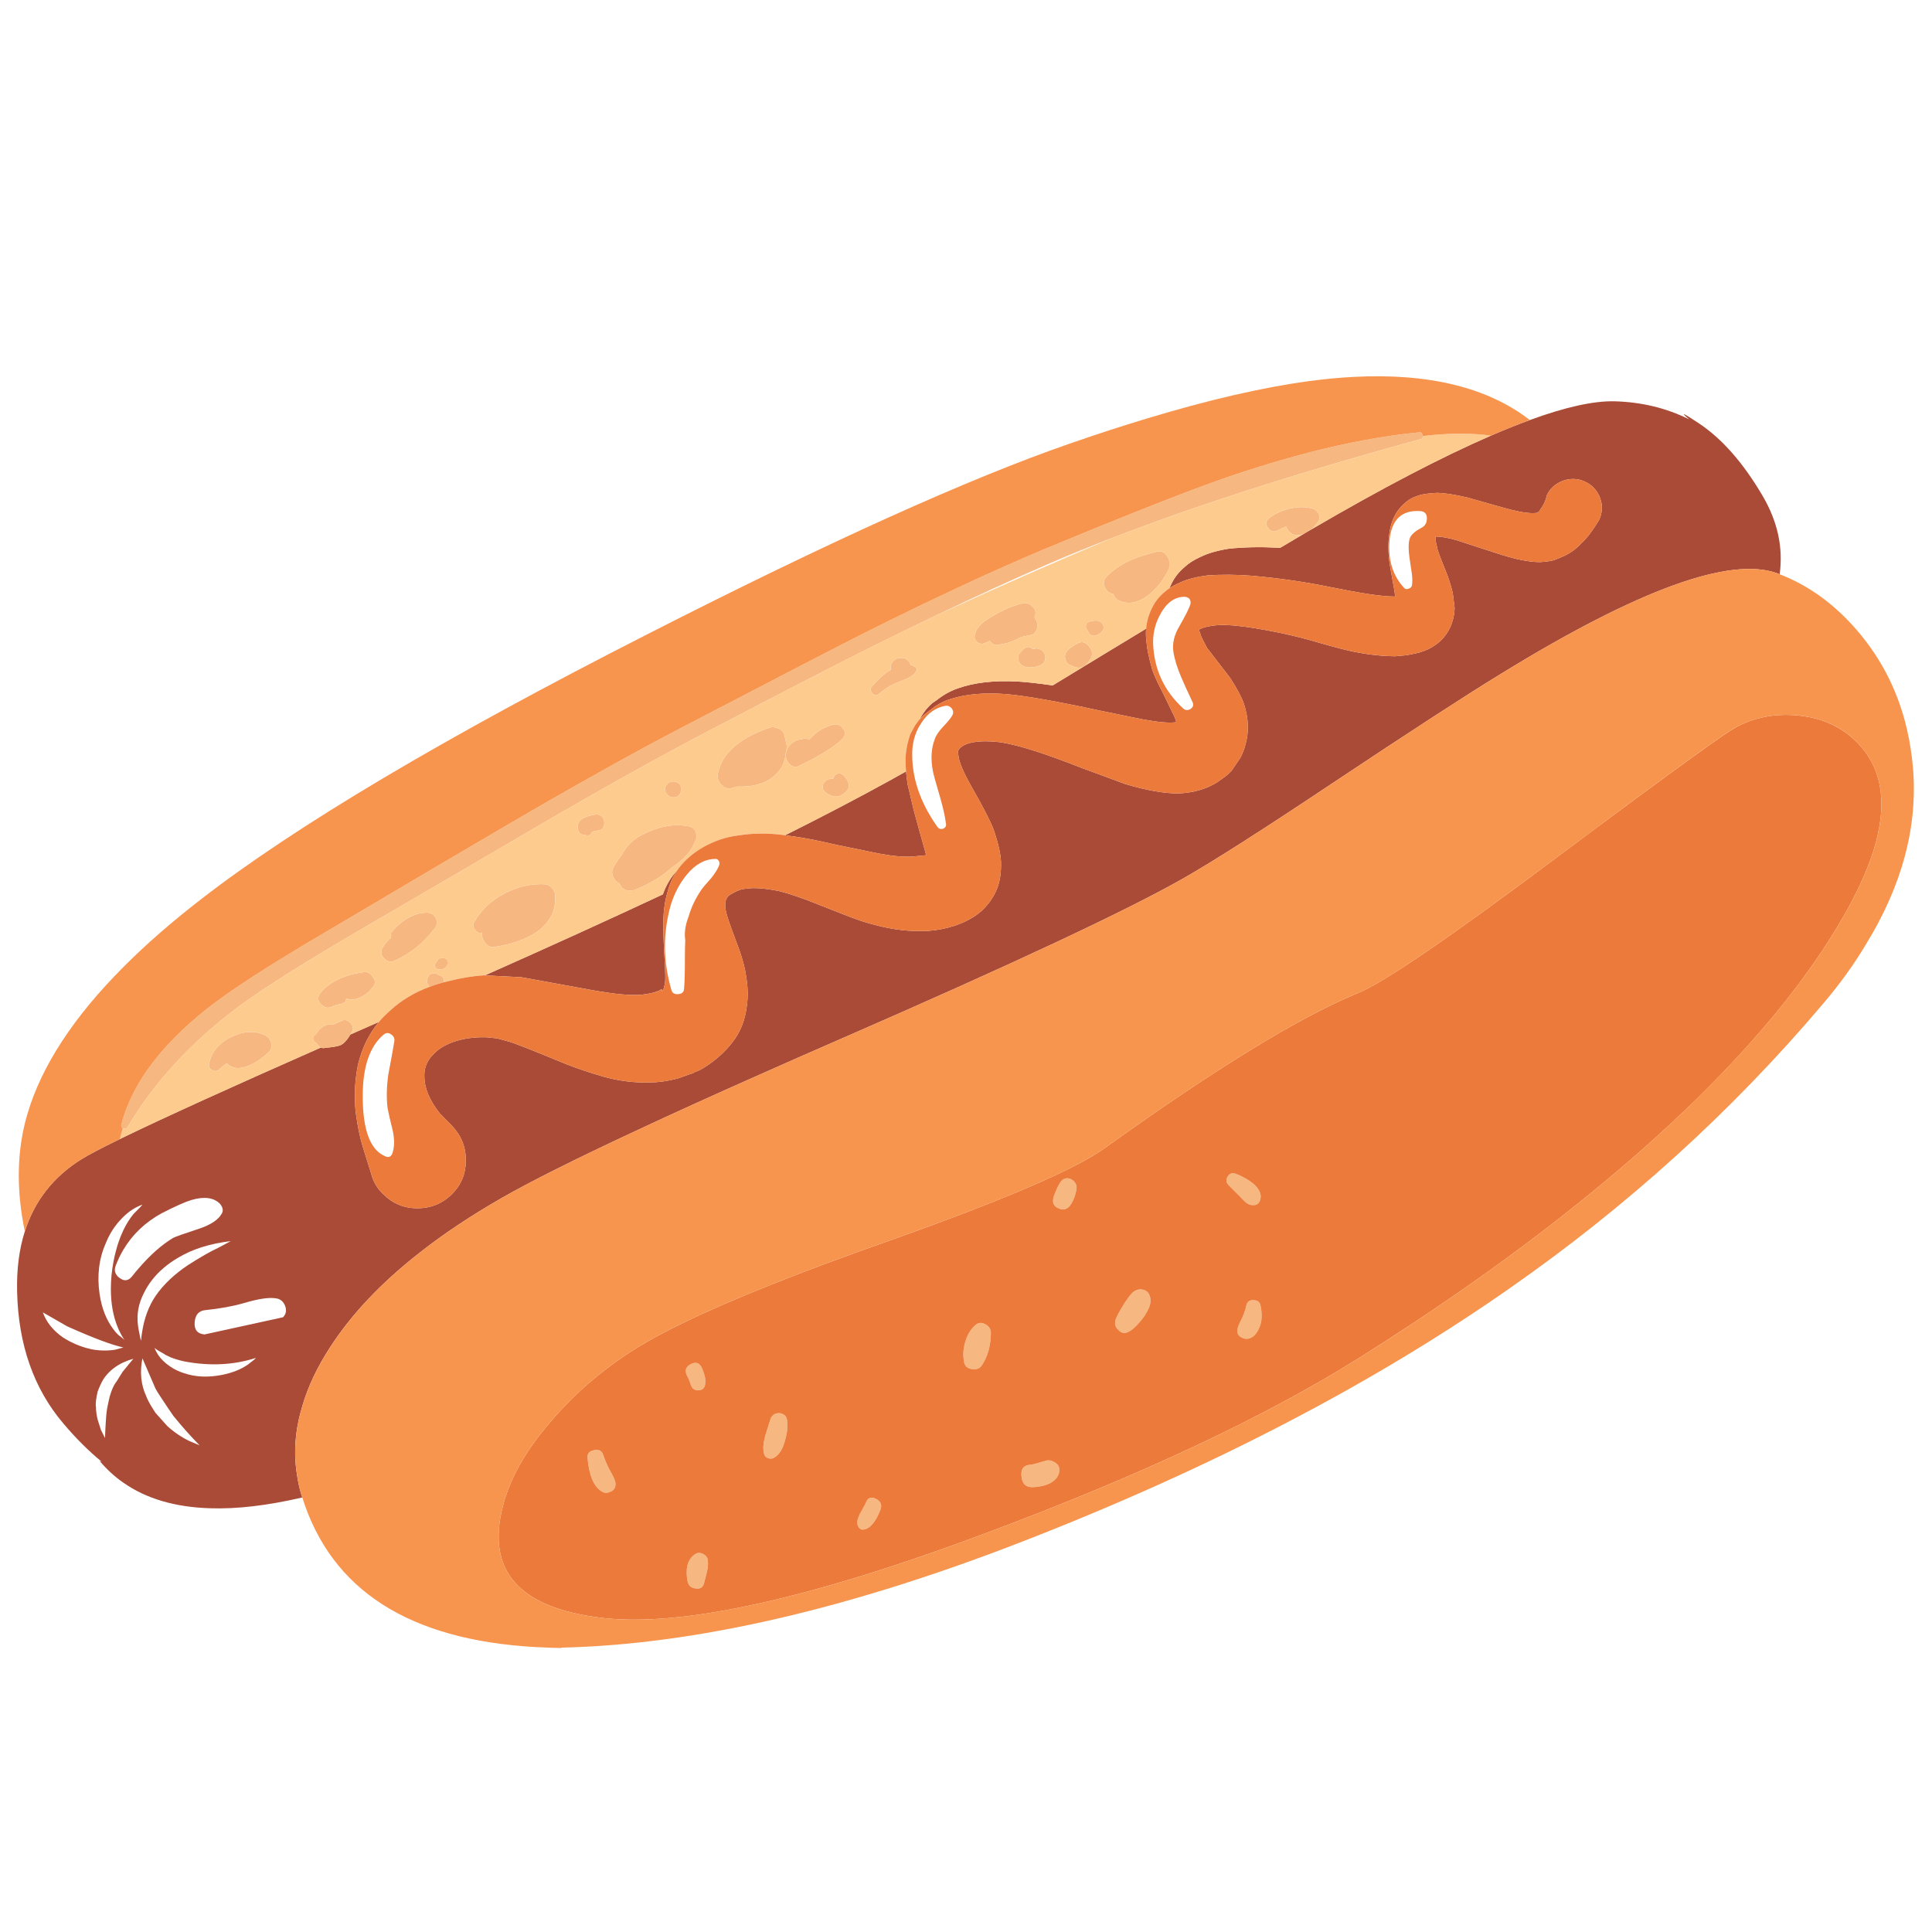 <?xml version="1.0" encoding="utf-8"?>
<!-- Generator: Adobe Illustrator 16.0.0, SVG Export Plug-In . SVG Version: 6.00 Build 0)  -->
<!DOCTYPE svg PUBLIC "-//W3C//DTD SVG 1.1//EN" "http://www.w3.org/Graphics/SVG/1.1/DTD/svg11.dtd">
<svg version="1.1" id="Layer_1" xmlns="http://www.w3.org/2000/svg" xmlns:xlink="http://www.w3.org/1999/xlink" x="0px" y="0px"
	 width="300px" height="300px" viewBox="0 0 300 300" enable-background="new 0 0 300 300" xml:space="preserve">
<g>
	<path fill-rule="evenodd" clip-rule="evenodd" fill="#AA4B37" d="M12.664,179.992c1.056-0.66,3.034-1.697,5.934-3.112
		c0.18-0.091,0.363-0.18,0.55-0.271c6.255-3.035,16.478-7.683,30.667-13.945c0.217,0.098,0.453,0.112,0.708,0.045
		c0.974-0.09,1.696-0.206,2.168-0.349c0.366-0.098,0.738-0.378,1.112-0.843c0.082-0.075,0.289-0.37,0.618-0.888
		c1.438-0.637,2.91-1.284,4.416-1.945c-1.558,1.866-2.648,4.11-3.27,6.732c-0.307,1.603-0.453,2.997-0.438,4.18
		c-0.038,1.394,0.015,2.547,0.157,3.463c0.255,1.925,0.622,3.654,1.102,5.191l1.258,4.022c0.322,1.229,0.929,2.266,1.82,3.112
		c1.483,1.483,3.248,2.229,5.293,2.236c2.09,0.008,3.877-0.703,5.36-2.136c1.469-1.445,2.207-3.191,2.214-5.235
		c0.023-2.091-0.689-3.896-2.135-5.417l-1.899-1.943c-1.603-2.009-2.405-3.927-2.405-5.755c-0.044-1.259,0.379-2.356,1.271-3.293
		c1.041-1.191,2.629-2.019,4.764-2.483c1.139-0.232,2.341-0.329,3.607-0.291l1.629,0.168l1.877,0.506
		c0.997,0.292,3.971,1.464,8.922,3.517c1.813,0.704,3.712,1.341,5.697,1.911c2.42,0.682,4.848,0.985,7.282,0.91
		c1.311-0.008,2.734-0.21,4.27-0.607l2.18-0.774h0.125l0.404-0.248l0.528-0.19l0.786-0.428c1.821-1.131,3.319-2.464,4.496-4
		c1.213-1.528,1.956-3.383,2.225-5.563c0.225-1.468,0.183-3.078-0.124-4.832c-0.143-1.003-0.458-2.233-0.944-3.686
		c-1.102-2.944-1.749-4.745-1.944-5.405c-0.24-0.794-0.352-1.409-0.337-1.842c0.015-0.436,0.086-0.757,0.213-0.967
		c0.098-0.307,0.479-0.622,1.146-0.944c0.659-0.375,1.315-0.577,1.966-0.607c1.184-0.188,2.903-0.052,5.158,0.405
		c1.678,0.434,3.66,1.116,5.944,2.044c3.147,1.259,5.346,2.106,6.597,2.539c3.063,0.989,5.835,1.517,8.315,1.585h2.09
		c0.832-0.068,1.619-0.176,2.36-0.326c2.45-0.509,4.459-1.439,6.023-2.786c1.199-1.139,2.038-2.398,2.518-3.777
		c0.375-1.078,0.539-2.363,0.494-3.854c-0.053-1.259-0.441-2.944-1.169-5.057c-0.487-1.281-1.625-3.488-3.416-6.619
		c-1.244-2.21-1.918-3.794-2.023-4.754l-0.056-0.606l0.012-0.191l0.134-0.247c0.27-0.345,0.667-0.619,1.192-0.82
		c1.236-0.45,3.003-0.536,5.303-0.259c2.735,0.427,6.945,1.764,12.632,4.012c1.895,0.704,3.037,1.124,3.427,1.259l3.236,1.203
		c3.371,1.004,6.167,1.491,8.384,1.461c2.27-0.113,4.244-0.689,5.923-1.731l1.472-1.067l0.741-0.708l1.428-2.102
		c0.366-0.779,0.598-1.386,0.697-1.821c0.621-2.03,0.55-4.21-0.214-6.54c-0.405-1.094-1.113-2.416-2.125-3.967l-3.596-4.674
		c-0.622-1.146-0.951-1.832-0.988-2.056l-0.236-0.652c-0.09-0.052-0.004-0.138,0.259-0.258c0.441-0.203,1.082-0.36,1.921-0.473
		c1.177-0.187,2.934-0.116,5.271,0.213c3.956,0.584,7.615,1.378,10.979,2.383c2.684,0.771,4.563,1.258,5.643,1.461
		c2.21,0.449,4.337,0.681,6.382,0.696l1.709-0.157c0.307-0.038,0.965-0.173,1.977-0.405c1.049-0.315,1.885-0.704,2.507-1.168
		c1.019-0.674,1.809-1.615,2.37-2.821c0.413-0.937,0.634-1.929,0.663-2.978l-0.27-2.158c-0.149-0.749-0.427-1.693-0.831-2.832
		c-0.824-2.03-1.338-3.372-1.54-4.023l-0.337-1.517c0.007-0.218,0.011-0.394,0.011-0.529c0.038,0,0.103,0,0.191,0
		c0.787,0.023,1.783,0.202,2.989,0.54l6.405,2.079c2.719,0.899,4.935,1.349,6.642,1.349c0.914-0.06,1.588-0.15,2.023-0.27
		l0.123-0.067h0.067l0.213-0.056l1.438-0.618c0.93-0.45,1.755-1.057,2.474-1.821c0.81-0.764,1.551-1.682,2.226-2.753l0.617-0.967
		c0.51-1.116,0.562-2.243,0.157-3.383c-0.449-1.191-1.232-2.041-2.349-2.551c-1.071-0.509-2.202-0.562-3.394-0.157
		c-1.191,0.442-2.042,1.206-2.551,2.292l-0.135,0.574c-0.188,0.524-0.416,0.978-0.686,1.36l-0.349,0.506h0.057l-0.191,0.135
		l-0.135,0.056l0.202-0.056l-0.259,0.123c-0.839,0.15-2.228-0.018-4.168-0.505c-1.26-0.338-3.484-0.963-6.676-1.876
		c-1.955-0.45-3.498-0.689-4.63-0.719c-1.476,0.052-2.588,0.239-3.337,0.562c-0.659,0.21-1.301,0.61-1.923,1.202
		c-0.628,0.584-1.104,1.221-1.427,1.91c-0.464,0.862-0.76,2.053-0.888,3.574c-0.066,0.869-0.052,1.851,0.045,2.944
		c0.075,0.697,0.359,2.378,0.854,5.045l0.103,0.854h-0.327c-1.737-0.008-4.966-0.491-9.687-1.45
		c-3.896-0.802-7.947-1.39-12.157-1.765c-2.399-0.195-4.731-0.213-7.003-0.056c-1.662,0.218-3.044,0.574-4.146,1.068
		c-0.659,0.285-1.229,0.588-1.708,0.91c0.09-0.232,0.19-0.461,0.304-0.686c0.465-0.981,1.164-1.865,2.101-2.652
		c0.606-0.562,1.425-1.075,2.45-1.54c1.168-0.562,2.637-0.981,4.404-1.258c2.428-0.24,4.923-0.289,7.485-0.147
		c0.135,0.008,0.272,0.02,0.415,0.034c1.469-0.883,2.694-1.611,3.675-2.18c0.263-0.157,0.509-0.304,0.742-0.438
		c0.143-0.082,0.284-0.165,0.426-0.247c10.969-6.406,20.273-11.264,27.914-14.575c2.144-0.93,4.155-1.735,6.035-2.417
		c5.499-2.015,9.878-2.985,13.136-2.91c4.211,0.112,8.08,1.048,11.609,2.81c-1.498-1.252-1.001-1.05,1.495,0.606
		c3.617,2.405,6.932,6.184,9.944,11.339c2.3,3.955,3.169,7.989,2.606,12.103c-0.112-0.045-0.225-0.09-0.336-0.135
		c-7.32-2.705-21.637,2.495-42.95,15.598c-5.416,3.311-14.186,9.005-26.308,17.08c-10.683,7.133-18.356,12.029-23.025,14.688
		c-8.765,4.99-26.535,13.316-53.31,24.981c-4.195,1.828-8.162,3.573-11.9,5.236c-7.492,3.319-14.081,6.309-19.766,8.968
		c-9.515,4.435-16.497,7.934-20.947,10.496c-2.353,1.348-4.578,2.723-6.675,4.124c-1.147,0.756-2.251,1.524-3.316,2.302
		c-0.981,0.713-1.929,1.433-2.843,2.159c-5.836,4.585-10.398,9.417-13.688,14.497c-2.03,3.115-3.479,6.183-4.348,9.202
		c-0.892,2.923-1.244,5.791-1.057,8.608c0.052,0.794,0.15,1.585,0.292,2.371c0.135,0.876,0.33,1.748,0.585,2.618
		c0.052,0.187,0.112,0.374,0.18,0.562c-5.41,1.259-10.182,1.817-14.317,1.674c-5.432-0.163-9.923-1.489-13.474-3.978
		c-1.364-0.951-2.588-2.074-3.674-3.371l0.314,0.113c-2.015-1.648-3.99-3.615-5.922-5.9c-4.615-5.416-7.016-12.253-7.204-20.508
		c-0.082-3.454,0.315-6.563,1.191-9.327C5.359,186.457,8.297,182.712,12.664,179.992z M22.115,187.06
		c-1.064,0.367-2.053,1.001-2.967,1.9c-0.135,0.126-0.266,0.263-0.393,0.403c-0.644,0.675-1.198,1.432-1.663,2.271
		c-0.24,0.435-0.458,0.891-0.653,1.371c-1.071,2.427-1.396,5.064-0.978,7.911c0.33,2.232,1.053,4.071,2.169,5.518
		c0.188,0.27,0.397,0.517,0.629,0.741c0.172,0.165,0.359,0.314,0.562,0.45l0.494,0.426c-0.06-0.09-0.116-0.176-0.168-0.257
		c-0.344-0.548-0.64-1.128-0.888-1.743c-0.697-1.707-1.045-3.678-1.045-5.91c0-1.438,0.14-2.869,0.416-4.292
		c0.18-0.93,0.416-1.854,0.708-2.776c0.24-0.728,0.509-1.405,0.809-2.034c0.449-0.943,0.97-1.779,1.562-2.506
		C21.646,187.596,22.115,187.105,22.115,187.06z M25.115,188.386c-2.577,1.417-4.567,3.313-5.967,5.687
		c-0.45,0.758-0.839,1.565-1.168,2.427c-0.06,0.15-0.101,0.297-0.124,0.439c-0.067,0.396,0.023,0.752,0.27,1.066
		c0.038,0.061,0.083,0.117,0.135,0.169c0.097,0.105,0.214,0.203,0.348,0.292c0.188,0.135,0.368,0.229,0.54,0.281
		c0.495,0.142,0.947-0.045,1.36-0.562c0.344-0.443,0.693-0.861,1.045-1.259c1.783-2.068,3.555-3.633,5.315-4.697
		c0.33-0.18,1.704-0.667,4.124-1.461c1.775-0.606,2.922-1.378,3.439-2.315c0.277-0.464,0.184-0.978-0.281-1.538
		c-0.982-0.975-2.476-1.163-4.484-0.563C28.737,186.637,27.22,187.314,25.115,188.386z M33.869,193.77l1.955-1.045
		c-3.221,0.373-5.948,1.235-8.18,2.584c-0.847,0.495-1.608,1.033-2.282,1.618c-1.318,1.13-2.334,2.435-3.045,3.911
		c-0.809,1.58-1.108,3.217-0.899,4.909c0.016,0.158,0.038,0.319,0.067,0.484c0,0.045,0.094,0.532,0.282,1.46l0.135,0.495
		c0.038-0.472,0.093-0.929,0.168-1.371c0.337-2.156,1.027-4.007,2.068-5.551c0.614-0.907,1.364-1.775,2.248-2.607
		c0.794-0.749,1.7-1.468,2.719-2.158C31.067,195.241,32.656,194.33,33.869,193.77z M42.893,201.612
		c-1.072-0.187-2.705,0.045-4.9,0.697c-1.776,0.517-3.806,0.891-6.091,1.124c-1.026,0.09-1.585,0.719-1.674,1.888
		c-0.09,1.161,0.423,1.79,1.54,1.888l12.17-2.663c0.472-0.465,0.588-1.045,0.349-1.741C44.009,202.1,43.544,201.702,42.893,201.612z
		 M22.676,216.727c0.075,0.218,0.18,0.457,0.315,0.721c0.269,0.538,0.652,1.183,1.146,1.932c0.419,0.465,1.026,1.143,1.82,2.033
		c1.071,0.981,2.236,1.771,3.495,2.371l1.54,0.642c-1.304-1.311-2.655-2.828-4.057-4.551c-0.307-0.442-0.588-0.851-0.843-1.226
		c-1.117-1.656-1.768-2.671-1.955-3.046l-2.023-4.685C21.695,213.06,21.882,214.996,22.676,216.727z M16.721,218.267
		c0.292-1.573,0.693-2.742,1.202-3.507c0.067-0.104,0.135-0.198,0.202-0.279c0.419-0.653,0.723-1.14,0.911-1.461l1.674-2.035
		c-0.554,0.157-1.075,0.348-1.562,0.573c-1.124,0.524-2.045,1.241-2.764,2.146l-0.012,0.011c-0.375,0.465-0.771,1.232-1.19,2.304
		c-0.277,1.169-0.371,1.985-0.281,2.45c0,0.606,0.093,1.284,0.281,2.034l0.495,1.54l0.628,1.258c0.045-1.213,0.09-2.103,0.135-2.663
		C16.493,219.664,16.586,218.873,16.721,218.267z M19.17,209.231c-0.007,0-0.015,0-0.022,0c-0.839-0.18-1.937-0.521-3.292-1.022
		c-1.498-0.555-3.307-1.308-5.428-2.259l-3.776-2.168c0.554,1.535,1.604,2.839,3.147,3.909c0.344,0.218,0.692,0.421,1.044,0.607
		c1.08,0.563,2.2,0.966,3.36,1.214c1.213,0.232,2.428,0.258,3.641,0.079L19.17,209.231z M39.465,211.131l0.281-0.28
		c-3.454,1.116-7.162,1.299-11.125,0.55c-0.854-0.187-1.6-0.416-2.236-0.685c-0.45-0.195-0.847-0.409-1.191-0.642
		c-0.518-0.277-0.914-0.532-1.191-0.764c0.067,0.187,0.15,0.37,0.247,0.551c0.337,0.666,0.835,1.273,1.495,1.819
		c0.083,0.068,0.168,0.135,0.258,0.203c0.121,0.097,0.248,0.19,0.383,0.281c0.673,0.465,1.397,0.816,2.168,1.055
		c1.768,0.607,3.727,0.701,5.877,0.282c1.625-0.322,2.978-0.858,4.056-1.606L39.465,211.131z M157.986,105.825
		c1.416,0.083,3.24,0.285,5.473,0.607c2.524-1.528,5.155-3.128,7.889-4.798c2.33-1.416,4.536-2.754,6.619-4.011
		c-0.06,0.711-0.034,1.442,0.078,2.191c0.053,0.876,0.34,2.259,0.865,4.147c0.314,0.914,0.892,2.168,1.73,3.764l1.349,2.788
		c0.337,0.614,0.562,1.161,0.675,1.641h-0.124c-1.004,0.142-2.719-0.012-5.146-0.461l-6.63-1.359
		c-6.714-1.446-11.545-2.296-14.496-2.551c-3.387-0.263-6.268-0.011-8.643,0.753c-0.786,0.232-1.58,0.603-2.382,1.112l-1.798,1.383
		l-0.651,0.696c0.554-1.079,1.258-1.962,2.112-2.652c-0.03,0.038,0.046-0.007,0.226-0.134c0.112-0.083,0.28-0.203,0.506-0.36h-0.023
		l0.617-0.438c0.839-0.562,1.678-0.98,2.518-1.259C151.266,105.99,154.346,105.637,157.986,105.825z M80.943,151.741l-5.664-0.282
		c10.091-4.479,19.309-8.674,27.655-12.585c0.494-1.423,1.232-2.659,2.214-3.709c-0.675,0.989-1.177,2.125-1.507,3.405
		c-0.389,1.296-0.607,2.836-0.651,4.62c0,1.791,0.089,4.078,0.27,6.864c0.06,1.268,0.063,2.095,0.011,2.485
		c-0.112,0.689-0.232,1.098-0.36,1.225c-0.097,0.262-0.142,0.222-0.135-0.123h0.067l-0.19-0.013l-0.281,0.191l-0.843,0.305
		c-0.659,0.149-1.143,0.242-1.45,0.28c-1.663,0.263-4.532,0.016-8.608-0.742C89.217,153.251,85.707,152.609,80.943,151.741z
		 M140.692,119.782c0.052,0.629,0.135,1.304,0.247,2.022l0.933,3.945c0.434,1.625,1.03,3.775,1.787,6.45
		c0.037,0.218,0.097,0.416,0.179,0.596l-2.09,0.203c-1.401,0.097-3.184-0.06-5.349-0.472l-6.563-1.349
		c-2.981-0.697-5.363-1.154-7.146-1.371c-0.255-0.044-0.51-0.083-0.764-0.112c6.083-3.049,11.48-5.873,16.193-8.473
		C138.95,120.755,139.808,120.275,140.692,119.782z"/>
	<path fill="#F6B880" d="M106.699,213.648c-0.42-0.795-0.233-1.401,0.561-1.82c0.794-0.421,1.379-0.211,1.753,0.629
		c0.465,1.115,0.626,1.955,0.484,2.518c-0.09,0.561-0.417,0.864-0.978,0.909s-0.958-0.187-1.191-0.696
		C107.096,214.484,106.886,213.97,106.699,213.648z M105.721,122.062l-0.135-0.212c-0.097-0.187-0.217-0.281-0.359-0.281
		c-0.187-0.187-0.465-0.258-0.831-0.213c-0.331,0-0.611,0.142-0.844,0.427c-0.232,0.277-0.326,0.581-0.281,0.91
		c0.045,0.322,0.21,0.6,0.495,0.831c0.232,0.24,0.535,0.333,0.91,0.282c0.367,0,0.644-0.139,0.832-0.417
		c0.052-0.045,0.146-0.183,0.28-0.416l-0.135,0.135C105.841,122.779,105.864,122.43,105.721,122.062z M108.025,130.458
		c0.188-0.464,0.165-0.933-0.067-1.405c-0.188-0.465-0.559-0.719-1.113-0.764c-2.195-0.42-4.573,0.022-7.135,1.326
		c-1.401,0.696-2.476,1.771-3.226,3.225c-0.464,0.555-0.884,1.184-1.258,1.888c-0.232,0.465-0.232,0.951,0,1.461
		c0.187,0.472,0.513,0.801,0.978,0.989l0.146,0.348c0.187,0.322,0.49,0.555,0.91,0.697c0.419,0.089,0.813,0.089,1.18,0
		c2.337-0.884,4.323-2.076,5.957-3.574C106.208,133.488,107.418,132.091,108.025,130.458z M121.184,219.446
		c-0.651-0.089-1.142,0.146-1.472,0.708c-0.045,0.09-0.326,0.975-0.843,2.652c-0.367,1.259-0.434,2.263-0.202,3.012
		c0.09,0.329,0.322,0.539,0.697,0.629c0.33,0.097,0.633,0.052,0.91-0.135c0.749-0.473,1.285-1.337,1.607-2.597
		c0.33-1.026,0.446-2.053,0.349-3.078C122.184,219.985,121.835,219.589,121.184,219.446z M93.686,225.952
		c-0.232-0.696-0.723-0.951-1.472-0.764c-0.742,0.143-1.067,0.563-0.978,1.259c0.232,2.569,0.911,4.248,2.035,5.034
		c0.464,0.374,0.977,0.423,1.539,0.146c0.554-0.231,0.809-0.673,0.765-1.326c-0.045-0.426-0.371-1.149-0.978-2.168
		C94.176,227.286,93.873,226.56,93.686,225.952z M122.027,116.882c0.089-0.231,0.135-0.606,0.135-1.124l-0.349-1.606
		c-0.089-0.464-0.416-0.813-0.977-1.045c-0.563-0.232-1.054-0.255-1.473-0.068c-4.667,1.626-7.301,4.004-7.9,7.137
		c-0.097,0.606,0.064,1.143,0.483,1.607c0.42,0.509,0.933,0.719,1.539,0.629l1.046-0.281c2.292,0.089,4.091-0.378,5.394-1.404
		C121.184,119.797,121.884,118.516,122.027,116.882z M109.148,241.28c-0.509-0.232-0.952-0.187-1.327,0.135
		c-1.071,0.794-1.422,2.173-1.056,4.136c0.143,0.697,0.587,1.067,1.337,1.112c0.697,0.098,1.117-0.228,1.259-0.978
		c0.188-0.741,0.326-1.276,0.416-1.605c0.142-0.652,0.19-1.211,0.146-1.676C109.924,241.933,109.665,241.559,109.148,241.28z
		 M53.04,158.506l-1.404,0.641c-0.464-0.143-0.955-0.052-1.473,0.27c-0.464,0.285-0.812,0.659-1.044,1.124l-0.135,0.067
		c-0.284,0.187-0.404,0.445-0.359,0.775c0.052,0.277,0.217,0.464,0.494,0.562c0.202,0.353,0.435,0.592,0.697,0.72
		c0.217,0.098,0.453,0.112,0.708,0.045c0.974-0.09,1.696-0.206,2.168-0.349c0.366-0.098,0.738-0.378,1.112-0.843
		c0.082-0.075,0.289-0.37,0.618-0.888c0.067-0.113,0.142-0.236,0.225-0.372c0.277-0.464,0.206-0.929-0.214-1.393
		C54.014,158.394,53.549,158.273,53.04,158.506z M130.904,113.107c-0.419-0.563-0.956-0.749-1.607-0.563
		c-1.491,0.42-2.705,1.188-3.642,2.304c-0.231-0.135-0.509-0.18-0.831-0.135c-1.679,0.188-2.611,1.004-2.798,2.45
		c-0.053,0.562,0.157,1.075,0.629,1.539c0.464,0.42,0.951,0.492,1.46,0.214c3.267-1.588,5.506-2.989,6.72-4.203
		C131.301,114.197,131.324,113.662,130.904,113.107z M41.286,160.82c-1.633-0.839-3.431-0.768-5.394,0.214
		c-1.955,0.974-3.098,2.371-3.428,4.191c-0.089,0.375,0.053,0.679,0.427,0.91c0.367,0.232,0.716,0.232,1.045,0l1.258-1.046
		c0.794,0.84,1.914,0.979,3.36,0.417c1.071-0.421,2.143-1.143,3.214-2.169c0.375-0.375,0.49-0.816,0.348-1.326
		C42.027,161.494,41.75,161.098,41.286,160.82z M91.932,129.199l0.147-0.067l0.629-0.146c0.794-0.045,1.168-0.487,1.124-1.326
		c-0.097-0.839-0.543-1.236-1.337-1.191c-1.82,0.277-2.753,0.883-2.798,1.821c0,0.838,0.304,1.281,0.911,1.326l0.348,0.067
		C91.427,129.824,91.753,129.664,91.932,129.199z M56.467,150.954c-2.989,0.42-5.207,1.469-6.652,3.146
		c-0.554,0.705-0.528,1.334,0.078,1.889c0.6,0.562,1.229,0.633,1.889,0.213l-0.079,0.067l0.213-0.135l1.123-0.28
		c0.465-0.099,0.697-0.33,0.697-0.697l0.213-0.079c0.322,0.187,0.716,0.214,1.18,0.079c1.214-0.33,2.172-1.008,2.876-2.034
		c0.323-0.464,0.274-0.955-0.146-1.471C57.486,151.097,57.021,150.864,56.467,150.954z M68.222,151.448l-0.146-0.078
		c-0.464-0.367-0.951-0.341-1.461,0.078l-0.213,0.417c-0.142,0.374-0.12,0.723,0.067,1.044c0.067,0.127,0.153,0.232,0.258,0.315
		c0.697-0.264,1.428-0.495,2.191-0.697C68.956,151.898,68.723,151.538,68.222,151.448z M85.707,137.874
		c-0.278-0.33-0.603-0.516-0.977-0.561c-2.143-0.143-4.263,0.325-6.361,1.405c-2.195,1.16-3.783,2.674-4.765,4.54
		c-0.188,0.375-0.116,0.771,0.214,1.191c0.276,0.374,0.625,0.49,1.045,0.348v0.63c0.097,0.464,0.333,0.883,0.708,1.258
		c0.367,0.33,0.787,0.445,1.259,0.348c2.705-0.418,4.873-1.188,6.506-2.303c2.097-1.491,3.052-3.427,2.865-5.81
		C86.157,138.544,85.992,138.196,85.707,137.874z M68.986,148.785h-0.63c-0.232,0.045-0.393,0.21-0.483,0.494
		c-0.285,0.278-0.405,0.532-0.36,0.765c0.143,0.375,0.446,0.539,0.91,0.494c0.472-0.053,0.802-0.24,0.989-0.562
		c0.188-0.233,0.232-0.464,0.135-0.697C69.502,148.995,69.315,148.83,68.986,148.785z M67.66,142.56
		c-0.277-0.563-0.745-0.843-1.405-0.843c-1.911,0.045-3.682,1-5.316,2.866c-0.277,0.284-0.344,0.614-0.202,0.989
		c-0.607,0.554-1.052,1.089-1.337,1.606c-0.322,0.563-0.25,1.098,0.214,1.607c0.464,0.517,1,0.656,1.606,0.416
		c2.383-1.026,4.48-2.703,6.293-5.034C67.889,143.657,67.937,143.121,67.66,142.56z M179.606,85.676
		c-3.498,0.794-6.087,2.079-7.765,3.854c-0.472,0.465-0.565,1.023-0.28,1.675c0.276,0.607,0.719,0.955,1.325,1.045
		c0.143,0.472,0.424,0.801,0.843,0.989c1.446,0.697,2.986,0.415,4.62-0.843c1.348-1.071,2.396-2.423,3.146-4.057
		c0.277-0.607,0.206-1.236-0.213-1.888C180.907,85.748,180.349,85.489,179.606,85.676z M177.011,200.207
		c-0.554,0.046-1.019,0.304-1.393,0.776c-0.045,0-0.371,0.442-0.978,1.326c-0.937,1.491-1.428,2.446-1.473,2.865
		c-0.091,0.562,0.098,1.03,0.562,1.404c0.42,0.421,0.885,0.515,1.394,0.281c0.749-0.329,1.615-1.169,2.596-2.517
		c0.465-0.75,0.742-1.312,0.832-1.687c0.188-0.651,0.12-1.258-0.201-1.819C178.063,200.418,177.618,200.207,177.011,200.207z
		 M169.179,96.521c-0.329,0.044-0.516,0.254-0.562,0.628c-0.045,0.285,0.049,0.543,0.28,0.776c0.285,0.742,0.753,0.974,1.405,0.696
		c0.419-0.142,0.723-0.375,0.91-0.696c0.232-0.375,0.206-0.75-0.079-1.125C170.812,96.337,170.159,96.243,169.179,96.521z
		 M167.358,99.881c-0.84,0.464-1.397,0.861-1.675,1.191c-0.329,0.464-0.4,0.928-0.214,1.393c0.144,0.472,0.469,0.776,0.979,0.911
		c1.214,0.651,2.194,0.254,2.943-1.191c0.322-0.6,0.229-1.203-0.28-1.81C168.594,99.715,168.01,99.551,167.358,99.881z
		 M193.463,186.712c0.366,0.321,0.786,0.461,1.259,0.415c0.464,0,0.79-0.28,0.978-0.843c0.232-0.839-0.143-1.678-1.124-2.517
		c-0.696-0.562-1.558-1.053-2.584-1.473c-0.607-0.231-1.053-0.112-1.338,0.359c-0.322,0.51-0.273,0.974,0.146,1.395l1.675,1.675
		C192.945,186.239,193.275,186.569,193.463,186.712z M194.643,201.895c-0.606-0.054-0.978,0.224-1.112,0.831
		c-0.188,0.839-0.49,1.655-0.91,2.449c-0.75,1.356-0.633,2.222,0.349,2.596c0.562,0.232,1.119,0.139,1.674-0.281
		c0.42-0.374,0.75-0.887,0.989-1.539c0.322-0.884,0.366-1.91,0.135-3.079C195.677,202.22,195.303,201.895,194.643,201.895z
		 M220.882,67.562c-0.044-0.331-0.232-0.473-0.562-0.427c-5.26,0.509-10.944,1.55-17.058,3.124
		c-4.016,1.041-8.219,2.311-12.609,3.809c-3.199,1.102-7.417,2.69-12.652,4.765c-4.518,1.783-9.793,3.926-15.824,6.429
		c-8.301,3.499-17.743,7.903-28.328,13.215c-2.802,1.401-12.04,6.185-27.711,14.35c-7.694,4.008-16.928,9.162-27.701,15.463
		c-6.068,3.543-15.163,8.907-27.285,16.091c-9.236,5.409-15.627,9.537-19.17,12.383c-6.743,5.387-11.021,10.975-12.833,16.766
		c-0.12,0.384-0.229,0.767-0.326,1.147c-0.038,0.239,0.045,0.411,0.248,0.517c0.022,0.015,0.048,0.031,0.078,0.044
		c0.008,0,0.015,0,0.022,0c0.285,0.091,0.495,0.02,0.629-0.213c4.061-6.81,9.612-12.896,16.654-18.261
		c3.918-2.988,10.938-7.42,21.06-13.293c11.611-6.766,20.313-11.849,26.104-15.249c10.255-5.971,19.047-10.871,26.374-14.7
		c12.129-6.345,20.875-10.848,26.239-13.506c3.2-1.588,6.301-3.102,9.305-4.541c6.227-2.989,12.031-5.648,17.419-7.978
		c3.094-1.334,6.371-2.667,9.832-4.001c1.692-0.652,3.431-1.304,5.215-1.955c7.611-2.795,16.031-5.586,25.262-8.373
		c5.49-1.655,11.27-3.315,17.338-4.978c0.248-0.045,0.353-0.206,0.314-0.482C220.907,67.662,220.897,67.614,220.882,67.562z
		 M203.744,78.956c-0.156-0.044-0.317-0.079-0.481-0.101c-0.9-0.165-1.882-0.131-2.945,0.101c-1.168,0.285-2.218,0.753-3.146,1.405
		c-0.606,0.465-0.7,1-0.28,1.607s0.955,0.724,1.607,0.349l1.19-0.563l0.202,0.427c0.6,0.914,1.449,1.154,2.551,0.719
		c0.263-0.157,0.509-0.304,0.742-0.438c0.143-0.082,0.284-0.165,0.426-0.247c0.442-0.353,0.814-0.783,1.114-1.293
		c0.231-0.375,0.231-0.771,0-1.191C204.49,79.312,204.164,79.053,203.744,78.956z M136.017,232.74
		c-0.749-0.367-1.262-0.18-1.54,0.562c0,0.045-0.304,0.607-0.91,1.686c-0.375,0.697-0.514,1.277-0.417,1.741
		c0.188,0.607,0.514,0.866,0.978,0.776c0.982-0.143,1.843-1.169,2.585-3.079C136.999,233.677,136.767,233.115,136.017,232.74z
		 M142.029,103.521c-0.194-0.12-0.404-0.206-0.629-0.258c-0.052-0.149-0.12-0.3-0.202-0.449c-0.33-0.509-0.798-0.719-1.405-0.629
		c-0.562,0-0.981,0.236-1.258,0.708c-0.232,0.359-0.3,0.73-0.203,1.112h-0.011c-0.787,0.419-1.765,1.285-2.933,2.596
		c-0.285,0.375-0.262,0.723,0.067,1.045c0.33,0.375,0.656,0.423,0.979,0.146c0.981-0.847,1.962-1.453,2.943-1.82
		c0.697-0.285,1.209-0.495,1.54-0.63c0.606-0.284,1.049-0.636,1.326-1.056C142.475,103.963,142.403,103.709,142.029,103.521z
		 M152.952,205.602c-0.562-0.284-1.053-0.239-1.472,0.135c-0.75,0.652-1.285,1.54-1.607,2.664c-0.33,1.115-0.378,2.188-0.147,3.214
		c0.143,0.562,0.54,0.889,1.192,0.978c0.652,0.097,1.142-0.063,1.473-0.482c0.98-1.402,1.472-3.151,1.472-5.249
		C153.81,206.298,153.507,205.879,152.952,205.602z M130.904,120.31c-0.322-0.232-0.648-0.277-0.978-0.134
		c-0.277,0.134-0.465,0.39-0.562,0.764h-0.483c-0.517,0.098-0.869,0.379-1.057,0.843c-0.179,0.509-0.059,0.929,0.361,1.258
		c1.161,0.884,2.21,0.861,3.146-0.067c0.42-0.375,0.558-0.843,0.416-1.405C131.604,121.104,131.324,120.685,130.904,120.31z
		 M158.47,98.97l0.427-0.135c0.84-0.142,1.352-0.262,1.539-0.359c0.42-0.322,0.629-0.742,0.629-1.259
		c0.046-0.465-0.096-0.907-0.426-1.326c0.284-0.651,0.194-1.209-0.271-1.674c-0.472-0.517-1.057-0.682-1.752-0.495
		c-1.401,0.33-2.986,1.03-4.754,2.101c-1.686,0.982-2.528,2.03-2.528,3.146c0,0.33,0.188,0.611,0.561,0.843
		c0.33,0.188,0.657,0.209,0.979,0.068l0.842-0.349c0.374,0.562,0.865,0.749,1.473,0.562l0.483-0.078
		c1.078-0.233,1.965-0.559,2.662-0.978L158.47,98.97z M166.381,183.139c-0.652-0.322-1.21-0.206-1.675,0.348
		c-0.374,0.563-0.726,1.309-1.057,2.237c-0.322,0.936-0.089,1.568,0.697,1.898c0.794,0.367,1.449,0.158,1.967-0.63
		c0.419-0.703,0.699-1.476,0.843-2.314C167.247,184.025,166.987,183.513,166.381,183.139z M163.649,227.009
		c-0.464-0.276-0.929-0.326-1.393-0.146c-1.177,0.352-1.865,0.539-2.067,0.562c-0.016,0-0.026,0-0.034,0
		c-0.226,0.008-0.427,0.038-0.606,0.09c-0.735,0.21-1.046,0.787-0.933,1.73c0.015,0.188,0.044,0.359,0.09,0.518
		c0.194,0.741,0.688,1.132,1.483,1.168c0.082,0,0.164,0,0.246,0c1.026-0.052,1.911-0.263,2.652-0.63
		c0.292-0.164,0.54-0.344,0.741-0.538c0.473-0.464,0.693-1.008,0.663-1.63c-0.022-0.232-0.089-0.438-0.201-0.618
		C164.148,227.305,163.936,227.138,163.649,227.009z M161.346,103.375c0.697-0.232,1.022-0.697,0.979-1.393
		c-0.098-0.705-0.495-1.124-1.192-1.259c-0.142-0.053-0.397-0.031-0.764,0.067c-0.374-0.374-0.794-0.423-1.258-0.146
		c-0.607,0.518-0.937,0.915-0.989,1.191c-0.091,0.794,0.191,1.333,0.842,1.618C159.616,103.731,160.409,103.705,161.346,103.375z"/>
	<path fill-rule="evenodd" clip-rule="evenodd" fill="#FECB8F" d="M56.467,150.954c-2.989,0.42-5.207,1.469-6.652,3.146
		c-0.554,0.705-0.528,1.334,0.078,1.889c0.6,0.562,1.229,0.633,1.889,0.213l-0.079,0.067l0.213-0.135l1.123-0.28
		c0.465-0.099,0.697-0.33,0.697-0.697l0.213-0.079c0.322,0.187,0.716,0.214,1.18,0.079c1.214-0.33,2.172-1.008,2.876-2.034
		c0.323-0.464,0.274-0.955-0.146-1.471C57.486,151.097,57.021,150.864,56.467,150.954z M59.614,148.785
		c0.464,0.517,1,0.656,1.606,0.416c2.383-1.026,4.48-2.703,6.293-5.034c0.375-0.509,0.423-1.045,0.146-1.606
		c-0.277-0.563-0.745-0.843-1.405-0.843c-1.911,0.045-3.682,1-5.316,2.866c-0.277,0.284-0.344,0.614-0.202,0.989
		c-0.607,0.554-1.052,1.089-1.337,1.606C59.078,147.741,59.15,148.276,59.614,148.785z M67.514,150.044
		c0.143,0.375,0.446,0.539,0.91,0.494c0.472-0.053,0.802-0.24,0.989-0.562c0.188-0.233,0.232-0.464,0.135-0.697
		c-0.045-0.284-0.232-0.449-0.562-0.494h-0.63c-0.232,0.045-0.393,0.21-0.483,0.494C67.589,149.557,67.469,149.812,67.514,150.044z
		 M66.401,151.865c-0.142,0.374-0.12,0.723,0.067,1.044c0.067,0.127,0.153,0.232,0.258,0.315c-2.405,0.891-4.461,2.131-6.169,3.719
		c-0.622,0.54-1.195,1.121-1.72,1.741c-1.505,0.661-2.977,1.309-4.416,1.945c0.067-0.113,0.142-0.236,0.225-0.372
		c0.277-0.464,0.206-0.929-0.214-1.393c-0.419-0.472-0.884-0.592-1.394-0.359l-1.404,0.641c-0.464-0.143-0.955-0.052-1.473,0.27
		c-0.464,0.285-0.812,0.659-1.044,1.124l-0.135,0.067c-0.284,0.187-0.404,0.445-0.359,0.775c0.052,0.277,0.217,0.464,0.494,0.562
		c0.202,0.353,0.435,0.592,0.697,0.72c-14.189,6.263-24.412,10.91-30.667,13.945c-0.188,0.091-0.37,0.18-0.55,0.271
		c0.15-0.578,0.307-1.14,0.472-1.687c0.022,0.015,0.048,0.031,0.078,0.044c0.008,0,0.015,0,0.022,0
		c0.285,0.091,0.495,0.02,0.629-0.213c4.061-6.81,9.612-12.896,16.654-18.261c3.918-2.988,10.938-7.42,21.06-13.293
		c11.611-6.766,20.313-11.849,26.104-15.249c10.255-5.971,19.047-10.871,26.374-14.7c12.129-6.345,20.875-10.848,26.239-13.506
		c3.2-1.588,6.301-3.102,9.305-4.541c9.986-4.554,19.07-8.548,27.251-11.979c1.692-0.652,3.431-1.304,5.215-1.955
		c7.611-2.795,16.031-5.586,25.262-8.373c5.49-1.655,11.27-3.315,17.338-4.978c0.248-0.045,0.353-0.206,0.314-0.482
		c3.964-0.473,7.5-0.495,10.608-0.067c-7.641,3.311-16.945,8.169-27.914,14.575c0.442-0.353,0.814-0.783,1.114-1.293
		c0.231-0.375,0.231-0.771,0-1.191c-0.233-0.419-0.56-0.678-0.979-0.775c-0.156-0.044-0.317-0.079-0.481-0.101
		c-0.9-0.165-1.882-0.131-2.945,0.101c-1.168,0.285-2.218,0.753-3.146,1.405c-0.606,0.465-0.7,1-0.28,1.607s0.955,0.724,1.607,0.349
		l1.19-0.563l0.202,0.427c0.6,0.914,1.449,1.154,2.551,0.719c-0.98,0.569-2.206,1.297-3.675,2.18
		c-0.143-0.015-0.28-0.026-0.415-0.034c-2.563-0.142-5.058-0.093-7.485,0.147c-1.768,0.277-3.236,0.696-4.404,1.258
		c-1.025,0.465-1.844,0.978-2.45,1.54c-0.937,0.788-1.636,1.671-2.101,2.652c-0.113,0.225-0.214,0.453-0.304,0.686
		c-0.225,0.149-0.428,0.303-0.607,0.461c-0.892,0.719-1.565,1.528-2.022,2.427c-0.569,1.093-0.906,2.229-1.011,3.405
		c-2.083,1.257-4.289,2.595-6.619,4.011c-2.733,1.67-5.364,3.271-7.889,4.798c-2.232-0.322-4.057-0.524-5.473-0.607
		c-3.641-0.188-6.721,0.165-9.237,1.056c-0.84,0.278-1.679,0.697-2.518,1.259l-0.617,0.438h0.023
		c-0.226,0.158-0.394,0.277-0.506,0.36c-0.18,0.127-0.256,0.172-0.226,0.134c-0.854,0.689-1.558,1.573-2.112,2.652l-0.09,0.079
		l-0.606,0.82l-0.765,1.416c-0.322,0.952-0.543,1.926-0.663,2.921c-0.075,0.802-0.067,1.741,0.022,2.821
		c-0.884,0.494-1.742,0.974-2.573,1.438c-4.713,2.6-10.11,5.424-16.193,8.473c-2.54-0.353-4.963-0.34-7.271,0.034
		c-1.483,0.172-2.929,0.588-4.337,1.247c-1.543,0.704-2.896,1.648-4.057,2.832c-0.413,0.419-0.784,0.873-1.112,1.359
		c-0.982,1.05-1.72,2.286-2.214,3.709c-8.346,3.911-17.564,8.106-27.655,12.585l-0.203-0.011c-1.745,0.127-3.473,0.408-5.181,0.844
		c-0.33,0.075-0.655,0.153-0.978,0.235c0.038-0.629-0.195-0.989-0.696-1.079l-0.146-0.078c-0.464-0.367-0.951-0.341-1.461,0.078
		L66.401,151.865z M32.891,166.136c0.367,0.232,0.716,0.232,1.045,0l1.258-1.046c0.794,0.84,1.914,0.979,3.36,0.417
		c1.071-0.421,2.143-1.143,3.214-2.169c0.375-0.375,0.49-0.816,0.348-1.326c-0.09-0.518-0.367-0.914-0.832-1.191
		c-1.633-0.839-3.431-0.768-5.394,0.214c-1.955,0.974-3.098,2.371-3.428,4.191C32.375,165.601,32.517,165.904,32.891,166.136z
		 M158.616,93.722c-1.401,0.33-2.986,1.03-4.754,2.101c-1.686,0.982-2.528,2.03-2.528,3.146c0,0.33,0.188,0.611,0.561,0.843
		c0.33,0.188,0.657,0.209,0.979,0.068l0.842-0.349c0.374,0.562,0.865,0.749,1.473,0.562l0.483-0.078
		c1.078-0.233,1.965-0.559,2.662-0.978l0.136-0.068l0.427-0.135c0.84-0.142,1.352-0.262,1.539-0.359
		c0.42-0.322,0.629-0.742,0.629-1.259c0.046-0.465-0.096-0.907-0.426-1.326c0.284-0.651,0.194-1.209-0.271-1.674
		C159.896,93.7,159.312,93.535,158.616,93.722z M158.121,101.835c-0.091,0.794,0.191,1.333,0.842,1.618
		c0.653,0.277,1.446,0.251,2.383-0.078c0.697-0.232,1.022-0.697,0.979-1.393c-0.098-0.705-0.495-1.124-1.192-1.259
		c-0.142-0.053-0.397-0.031-0.764,0.067c-0.374-0.374-0.794-0.423-1.258-0.146C158.503,101.162,158.174,101.559,158.121,101.835z
		 M171.562,91.205c0.276,0.607,0.719,0.955,1.325,1.045c0.143,0.472,0.424,0.801,0.843,0.989c1.446,0.697,2.986,0.415,4.62-0.843
		c1.348-1.071,2.396-2.423,3.146-4.057c0.277-0.607,0.206-1.236-0.213-1.888c-0.375-0.704-0.934-0.962-1.676-0.775
		c-3.498,0.794-6.087,2.079-7.765,3.854C171.37,89.995,171.276,90.553,171.562,91.205z M168.617,97.149
		c-0.045,0.285,0.049,0.543,0.28,0.776c0.285,0.742,0.753,0.974,1.405,0.696c0.419-0.142,0.723-0.375,0.91-0.696
		c0.232-0.375,0.206-0.75-0.079-1.125c-0.322-0.464-0.975-0.558-1.955-0.28C168.85,96.565,168.663,96.775,168.617,97.149z
		 M167.358,99.881c-0.84,0.464-1.397,0.861-1.675,1.191c-0.329,0.464-0.4,0.928-0.214,1.393c0.144,0.472,0.469,0.776,0.979,0.911
		c1.214,0.651,2.194,0.254,2.943-1.191c0.322-0.6,0.229-1.203-0.28-1.81C168.594,99.715,168.01,99.551,167.358,99.881z
		 M138.332,104.004h-0.011c-0.787,0.419-1.765,1.285-2.933,2.596c-0.285,0.375-0.262,0.723,0.067,1.045
		c0.33,0.375,0.656,0.423,0.979,0.146c0.981-0.847,1.962-1.453,2.943-1.82c0.697-0.285,1.209-0.495,1.54-0.63
		c0.606-0.284,1.049-0.636,1.326-1.056c0.232-0.322,0.161-0.576-0.214-0.764c-0.194-0.12-0.404-0.206-0.629-0.258
		c-0.052-0.149-0.12-0.3-0.202-0.449c-0.33-0.509-0.798-0.719-1.405-0.629c-0.562,0-0.981,0.236-1.258,0.708
		C138.302,103.251,138.235,103.622,138.332,104.004z M124.825,114.713c-1.679,0.188-2.611,1.004-2.798,2.45
		c-0.053,0.562,0.157,1.075,0.629,1.539c0.464,0.42,0.951,0.492,1.46,0.214c3.267-1.588,5.506-2.989,6.72-4.203
		c0.464-0.517,0.487-1.052,0.067-1.606c-0.419-0.563-0.956-0.749-1.607-0.563c-1.491,0.42-2.705,1.188-3.642,2.304
		C125.424,114.713,125.146,114.669,124.825,114.713z M129.926,120.175c-0.277,0.134-0.465,0.39-0.562,0.764h-0.483
		c-0.517,0.098-0.869,0.379-1.057,0.843c-0.179,0.509-0.059,0.929,0.361,1.258c1.161,0.884,2.21,0.861,3.146-0.067
		c0.42-0.375,0.558-0.843,0.416-1.405c-0.143-0.464-0.423-0.883-0.843-1.259C130.582,120.077,130.256,120.032,129.926,120.175z
		 M121.813,114.152c-0.089-0.464-0.416-0.813-0.977-1.045c-0.563-0.232-1.054-0.255-1.473-0.068c-4.667,1.626-7.301,4.004-7.9,7.137
		c-0.097,0.606,0.064,1.143,0.483,1.607c0.42,0.509,0.933,0.719,1.539,0.629l1.046-0.281c2.292,0.089,4.091-0.378,5.394-1.404
		c1.259-0.929,1.959-2.21,2.102-3.844c0.089-0.231,0.135-0.606,0.135-1.124L121.813,114.152z M106.845,128.289
		c-2.195-0.42-4.573,0.022-7.135,1.326c-1.401,0.696-2.476,1.771-3.226,3.225c-0.464,0.555-0.884,1.184-1.258,1.888
		c-0.232,0.465-0.232,0.951,0,1.461c0.187,0.472,0.513,0.801,0.978,0.989l0.146,0.348c0.187,0.322,0.49,0.555,0.91,0.697
		c0.419,0.089,0.813,0.089,1.18,0c2.337-0.884,4.323-2.076,5.957-3.574c1.812-1.161,3.022-2.558,3.629-4.191
		c0.188-0.464,0.165-0.933-0.067-1.405C107.77,128.588,107.399,128.333,106.845,128.289z M92.079,129.131l0.629-0.146
		c0.794-0.045,1.168-0.487,1.124-1.326c-0.097-0.839-0.543-1.236-1.337-1.191c-1.82,0.277-2.753,0.883-2.798,1.821
		c0,0.838,0.304,1.281,0.911,1.326l0.348,0.067c0.472,0.142,0.798-0.019,0.977-0.483L92.079,129.131z M103.271,122.692
		c0.045,0.322,0.21,0.6,0.495,0.831c0.232,0.24,0.535,0.333,0.91,0.282c0.367,0,0.644-0.139,0.832-0.417
		c0.052-0.045,0.146-0.183,0.28-0.416l-0.135,0.135c0.188-0.33,0.21-0.678,0.067-1.046l-0.135-0.212
		c-0.097-0.187-0.217-0.281-0.359-0.281c-0.187-0.187-0.465-0.258-0.831-0.213c-0.331,0-0.611,0.142-0.844,0.427
		C103.32,122.059,103.227,122.363,103.271,122.692z M85.707,137.874c-0.278-0.33-0.603-0.516-0.977-0.561
		c-2.143-0.143-4.263,0.325-6.361,1.405c-2.195,1.16-3.783,2.674-4.765,4.54c-0.188,0.375-0.116,0.771,0.214,1.191
		c0.276,0.374,0.625,0.49,1.045,0.348v0.63c0.097,0.464,0.333,0.883,0.708,1.258c0.367,0.33,0.787,0.445,1.259,0.348
		c2.705-0.418,4.873-1.188,6.506-2.303c2.097-1.491,3.052-3.427,2.865-5.81C86.157,138.544,85.992,138.196,85.707,137.874z"/>
	<path fill-rule="evenodd" clip-rule="evenodd" fill="#EB7A3B" d="M66.727,153.225c0.697-0.264,1.428-0.495,2.191-0.697
		c0.323-0.082,0.648-0.16,0.978-0.235c1.708-0.436,3.436-0.717,5.181-0.844l5.866,0.293c4.764,0.868,8.274,1.51,10.529,1.921
		c4.076,0.758,6.945,1.005,8.608,0.742c0.307-0.038,0.791-0.131,1.45-0.28l0.843-0.305l0.281-0.191l0.19,0.013h-0.067
		c-0.007,0.345,0.038,0.385,0.135,0.123c0.127-0.127,0.248-0.535,0.36-1.225c0.053-0.39,0.049-1.217-0.011-2.485
		c-0.18-2.786-0.27-5.074-0.27-6.864c0.044-1.783,0.262-3.323,0.651-4.62c0.33-1.281,0.832-2.416,1.507-3.405
		c0.329-0.486,0.7-0.939,1.112-1.359c1.161-1.184,2.513-2.128,4.057-2.832c1.408-0.659,2.854-1.075,4.337-1.247
		c2.308-0.375,4.731-0.387,7.271-0.034c0.254,0.03,0.509,0.068,0.764,0.112c1.783,0.217,4.165,0.674,7.146,1.371l6.563,1.349
		c2.165,0.412,3.948,0.569,5.349,0.472l2.09-0.203c-0.083-0.18-0.143-0.378-0.179-0.596c-0.757-2.674-1.353-4.824-1.787-6.45
		l-0.933-3.945c-0.112-0.719-0.195-1.393-0.247-2.022c-0.09-1.08-0.098-2.019-0.022-2.821c0.12-0.996,0.341-1.97,0.663-2.921
		l0.765-1.416l0.606-0.82l0.472-0.45l0.27-0.325l1.798-1.383c0.802-0.51,1.596-0.88,2.382-1.112
		c2.375-0.764,5.256-1.016,8.643-0.753c2.951,0.254,7.782,1.105,14.496,2.551l6.63,1.359c2.428,0.45,4.143,0.604,5.146,0.461h0.124
		c-0.113-0.479-0.338-1.027-0.675-1.641l-1.349-2.788c-0.839-1.595-1.416-2.85-1.73-3.764c-0.525-1.888-0.813-3.271-0.865-4.147
		c-0.112-0.749-0.138-1.48-0.078-2.191c0.104-1.177,0.441-2.312,1.011-3.405c0.457-0.899,1.131-1.708,2.022-2.427
		c0.18-0.158,0.383-0.312,0.607-0.461c0.479-0.322,1.049-0.625,1.708-0.91c1.102-0.494,2.483-0.85,4.146-1.068
		c2.271-0.157,4.604-0.139,7.003,0.056c4.21,0.375,8.262,0.962,12.157,1.765c4.721,0.959,7.949,1.442,9.687,1.45h0.327l-0.103-0.854
		c-0.494-2.667-0.778-4.349-0.854-5.045c-0.097-1.094-0.111-2.075-0.045-2.944c0.128-1.521,0.424-2.712,0.888-3.574
		c0.322-0.689,0.799-1.326,1.427-1.91c0.622-0.592,1.264-0.992,1.923-1.202c0.749-0.322,1.861-0.51,3.337-0.562
		c1.132,0.03,2.675,0.269,4.63,0.719c3.191,0.914,5.416,1.539,6.676,1.876c1.94,0.487,3.329,0.655,4.168,0.505l0.259-0.123
		l-0.202,0.056l0.135-0.056l0.191-0.135h-0.057l0.349-0.506c0.27-0.382,0.498-0.836,0.686-1.36l0.135-0.574
		c0.509-1.085,1.359-1.85,2.551-2.292c1.191-0.405,2.322-0.353,3.394,0.157c1.116,0.51,1.899,1.36,2.349,2.551
		c0.404,1.14,0.353,2.267-0.157,3.383l-0.617,0.967c-0.675,1.071-1.416,1.989-2.226,2.753c-0.719,0.764-1.544,1.371-2.474,1.821
		l-1.438,0.618l-0.213,0.056h-0.067l-0.123,0.067c-0.436,0.12-1.109,0.21-2.023,0.27c-1.707,0-3.923-0.45-6.642-1.349l-6.405-2.079
		c-1.206-0.337-2.202-0.517-2.989-0.54c-0.089,0-0.153,0-0.191,0c0,0.135-0.004,0.311-0.011,0.529l0.337,1.517
		c0.202,0.652,0.716,1.993,1.54,4.023c0.404,1.138,0.682,2.083,0.831,2.832l0.27,2.158c-0.029,1.049-0.25,2.041-0.663,2.978
		c-0.562,1.207-1.352,2.147-2.37,2.821c-0.622,0.464-1.458,0.854-2.507,1.168c-1.012,0.232-1.67,0.367-1.977,0.405l-1.709,0.157
		c-2.045-0.016-4.172-0.247-6.382-0.696c-1.08-0.203-2.959-0.689-5.643-1.461c-3.363-1.005-7.022-1.798-10.979-2.383
		c-2.337-0.33-4.094-0.4-5.271-0.213c-0.839,0.113-1.479,0.27-1.921,0.473c-0.263,0.12-0.349,0.206-0.259,0.258l0.236,0.652
		c0.037,0.224,0.366,0.91,0.988,2.056l3.596,4.674c1.012,1.551,1.72,2.874,2.125,3.967c0.764,2.33,0.835,4.51,0.214,6.54
		c-0.1,0.435-0.331,1.042-0.697,1.821l-1.428,2.102l-0.741,0.708l-1.472,1.067c-1.679,1.042-3.653,1.618-5.923,1.731
		c-2.217,0.03-5.013-0.457-8.384-1.461l-3.236-1.203c-0.39-0.135-1.532-0.555-3.427-1.259c-5.687-2.248-9.896-3.584-12.632-4.012
		c-2.3-0.277-4.066-0.191-5.303,0.259c-0.525,0.202-0.922,0.476-1.192,0.82l-0.134,0.247l-0.012,0.191l0.056,0.606
		c0.105,0.959,0.779,2.544,2.023,4.754c1.791,3.131,2.929,5.338,3.416,6.619c0.728,2.112,1.116,3.798,1.169,5.057
		c0.045,1.491-0.119,2.776-0.494,3.854c-0.479,1.378-1.318,2.638-2.518,3.777c-1.564,1.347-3.573,2.277-6.023,2.786
		c-0.741,0.15-1.528,0.258-2.36,0.326h-2.09c-2.479-0.068-5.251-0.596-8.315-1.585c-1.251-0.433-3.45-1.28-6.597-2.539
		c-2.284-0.929-4.266-1.611-5.944-2.044c-2.255-0.458-3.974-0.593-5.158-0.405c-0.651,0.03-1.307,0.232-1.966,0.607
		c-0.667,0.322-1.048,0.637-1.146,0.944c-0.127,0.21-0.199,0.531-0.213,0.967c-0.015,0.433,0.097,1.048,0.337,1.842
		c0.195,0.66,0.842,2.461,1.944,5.405c0.487,1.453,0.802,2.683,0.944,3.686c0.307,1.754,0.348,3.364,0.124,4.832
		c-0.27,2.18-1.012,4.034-2.225,5.563c-1.176,1.536-2.675,2.869-4.496,4l-0.786,0.428l-0.528,0.19l-0.404,0.248h-0.125l-2.18,0.774
		c-1.536,0.397-2.959,0.6-4.27,0.607c-2.435,0.075-4.862-0.229-7.282-0.91c-1.985-0.57-3.884-1.207-5.697-1.911
		c-4.952-2.053-7.926-3.225-8.922-3.517l-1.877-0.506l-1.629-0.168c-1.266-0.038-2.468,0.059-3.607,0.291
		c-2.135,0.465-3.723,1.292-4.764,2.483c-0.892,0.937-1.315,2.034-1.271,3.293c0,1.828,0.802,3.746,2.405,5.755l1.899,1.943
		c1.446,1.521,2.158,3.326,2.135,5.417c-0.007,2.044-0.745,3.79-2.214,5.235c-1.483,1.433-3.27,2.144-5.36,2.136
		c-2.045-0.007-3.81-0.753-5.293-2.236c-0.891-0.847-1.498-1.884-1.82-3.112l-1.258-4.022c-0.48-1.537-0.847-3.267-1.102-5.191
		c-0.142-0.916-0.195-2.069-0.157-3.463c-0.015-1.183,0.131-2.577,0.438-4.18c0.622-2.622,1.711-4.866,3.27-6.732
		c0.525-0.62,1.098-1.201,1.72-1.741C62.266,155.355,64.322,154.115,66.727,153.225z M60.727,160.618
		c-0.367-0.276-0.738-0.276-1.112,0c-2.196,1.821-3.292,5.016-3.292,9.586c0,5.318,1.191,8.443,3.573,9.372
		c0.419,0.187,0.746,0.07,0.978-0.349c0.374-0.929,0.419-2.116,0.134-3.563c-0.419-1.686-0.696-2.898-0.831-3.64
		c-0.188-1.59-0.143-3.339,0.135-5.249c0.419-2.195,0.723-3.873,0.91-5.034C61.311,161.27,61.146,160.896,60.727,160.618z
		 M221.567,80.485c0-0.705-0.349-1.079-1.045-1.124c-2.892-0.188-4.48,1.352-4.765,4.618c-0.232,2.982,0.518,5.409,2.248,7.282
		c0.187,0.233,0.441,0.278,0.764,0.135c0.284-0.089,0.449-0.276,0.494-0.562c0.09-0.651,0.041-1.491-0.146-2.517
		c-0.232-1.535-0.349-2.375-0.349-2.517c-0.09-1.071-0.019-1.865,0.214-2.382c0.277-0.509,0.86-1.001,1.752-1.473
		C221.29,81.668,221.567,81.181,221.567,80.485z M286.239,113.511c0.509,0.337,0.996,0.716,1.461,1.135
		c1.97,1.753,3.285,3.847,3.944,6.282c0.225,0.839,0.373,1.724,0.449,2.652c0.066,0.831,0.066,1.704,0,2.618
		c-0.076,0.989-0.225,2.023-0.449,3.101c-0.69,3.259-2.099,6.885-4.226,10.878c-0.375,0.712-0.769,1.424-1.18,2.135
		c-5.215,9.125-12.867,18.625-22.958,28.5c-2.466,2.404-5.075,4.836-7.833,7.293c-10.488,9.29-22.489,18.401-36.005,27.34
		c-2.764,1.828-5.596,3.652-8.495,5.474c-14.602,9.14-33.816,18.163-57.648,27.07c-27.523,10.309-47.489,14.717-59.895,13.227
		c-12.826-1.536-17.931-7.32-15.316-17.352c1.071-4.247,3.518-8.584,7.338-13.012c0.659-0.787,1.341-1.55,2.045-2.293
		c3.326-3.514,7.124-6.596,11.395-9.248c1.948-1.206,4.334-2.495,7.158-3.866c7.469-3.633,18.025-7.851,31.667-12.653
		c2.599-0.92,5.057-1.809,7.372-2.664c13.664-5.041,22.473-8.982,26.429-11.821c17.352-12.45,30.503-20.497,39.455-24.138
		c3.873-1.58,13.927-8.436,30.161-20.564c9.994-7.477,17.385-12.935,22.172-16.373c3.363-2.42,5.438-3.844,6.226-4.271
		c2.802-1.536,5.93-2.165,9.384-1.888C281.729,111.297,284.179,112.11,286.239,113.511z M183.877,92.666
		c-1.49,0.045-2.701,0.906-3.63,2.584c-0.839,1.446-1.236,3.008-1.19,4.686c0.143,4.016,1.728,7.398,4.753,10.148
		c0.329,0.231,0.682,0.231,1.057,0c0.367-0.233,0.483-0.558,0.349-0.978c-0.794-1.679-1.378-2.963-1.754-3.855
		c-0.651-1.491-1.07-2.843-1.258-4.056c-0.188-1.259,0.115-2.566,0.91-3.922c1.025-1.769,1.611-2.956,1.753-3.562
		c0.045-0.278-0.026-0.536-0.214-0.776C184.421,92.756,184.162,92.666,183.877,92.666z M111.598,133.66
		c-0.135-0.233-0.345-0.326-0.629-0.281c-1.581,0.045-3.027,0.862-4.337,2.45c-1.072,1.303-1.889,2.843-2.45,4.618
		c-1.259,4.383-1.233,8.815,0.078,13.294c0.136,0.466,0.483,0.675,1.046,0.629c0.562-0.045,0.865-0.3,0.91-0.764
		c0.09-0.937,0.135-2.548,0.135-4.832c0-1.042,0.019-1.962,0.056-2.764c-0.165-1.109-0.004-2.308,0.483-3.596
		c0.008-0.015,0.015-0.03,0.022-0.045c0.397-1.423,1.053-2.809,1.966-4.158c0.18-0.285,0.689-0.892,1.528-1.82
		c0.607-0.75,1.031-1.428,1.27-2.034C111.767,134.08,111.741,133.848,111.598,133.66z M101.855,154.067l0.135-0.057l-0.202,0.045
		L101.855,154.067z M147.806,110.017c-0.278-0.33-0.604-0.473-0.979-0.427c-1.535,0.284-2.772,1.15-3.708,2.596
		c-0.883,1.258-1.371,2.727-1.46,4.405c-0.143,4.007,1.161,7.948,3.91,11.822c0.233,0.285,0.514,0.378,0.844,0.281
		c0.375-0.143,0.536-0.396,0.482-0.764c-0.135-1.078-0.434-2.435-0.899-4.068c-0.659-2.232-1.033-3.585-1.123-4.057
		c-0.375-1.91-0.282-3.588,0.281-5.033c0.187-0.563,0.607-1.191,1.259-1.889c0.793-0.839,1.285-1.446,1.472-1.82
		C148.072,110.74,148.044,110.392,147.806,110.017z M164.706,183.486c-0.374,0.563-0.726,1.309-1.057,2.237
		c-0.322,0.936-0.089,1.568,0.697,1.898c0.794,0.367,1.449,0.158,1.967-0.63c0.419-0.703,0.699-1.476,0.843-2.314
		c0.091-0.652-0.169-1.165-0.775-1.539C165.729,182.816,165.171,182.933,164.706,183.486z M191.991,182.295
		c-0.607-0.231-1.053-0.112-1.338,0.359c-0.322,0.51-0.273,0.974,0.146,1.395l1.675,1.675c0.471,0.516,0.801,0.846,0.988,0.988
		c0.366,0.321,0.786,0.461,1.259,0.415c0.464,0,0.79-0.28,0.978-0.843c0.232-0.839-0.143-1.678-1.124-2.517
		C193.879,183.206,193.018,182.715,191.991,182.295z M195.767,202.871c-0.09-0.651-0.464-0.977-1.124-0.977
		c-0.606-0.054-0.978,0.224-1.112,0.831c-0.188,0.839-0.49,1.655-0.91,2.449c-0.053,0.09-0.098,0.18-0.135,0.27
		c-0.592,1.199-0.431,1.975,0.483,2.326c0.562,0.232,1.119,0.139,1.674-0.281c0.42-0.374,0.75-0.887,0.989-1.539
		c0.06-0.165,0.112-0.334,0.157-0.506C195.962,204.68,195.954,203.823,195.767,202.871z M177.011,200.207
		c-0.554,0.046-1.019,0.304-1.393,0.776c-0.045,0-0.371,0.442-0.978,1.326c-0.937,1.491-1.428,2.446-1.473,2.865
		c-0.016,0.09-0.021,0.18-0.021,0.27c0,0.441,0.193,0.82,0.583,1.135c0.42,0.421,0.885,0.515,1.394,0.281
		c0.517-0.226,1.09-0.697,1.719-1.416c0.286-0.322,0.578-0.688,0.877-1.101c0.465-0.75,0.742-1.312,0.832-1.687
		c0.188-0.651,0.12-1.258-0.201-1.819C178.063,200.418,177.618,200.207,177.011,200.207z M152.02,205.444
		c-0.188,0.045-0.368,0.143-0.539,0.292c-0.75,0.652-1.285,1.54-1.607,2.664c-0.33,1.115-0.378,2.188-0.147,3.214
		c0.143,0.562,0.54,0.889,1.192,0.978c0.652,0.097,1.142-0.063,1.473-0.482c0.98-1.402,1.472-3.151,1.472-5.249
		c-0.053-0.563-0.355-0.981-0.91-1.259c-0.15-0.075-0.292-0.127-0.427-0.157C152.345,205.407,152.177,205.407,152.02,205.444z
		 M158.616,229.245c0.09,1.169,0.695,1.73,1.819,1.686c1.026-0.052,1.911-0.263,2.652-0.63c0.982-0.562,1.449-1.284,1.404-2.168
		c-0.045-0.518-0.325-0.892-0.843-1.124c-0.464-0.276-0.929-0.326-1.393-0.146c-1.26,0.374-1.959,0.562-2.102,0.562
		C158.985,227.471,158.473,228.076,158.616,229.245z M106.699,213.648c0.187,0.321,0.396,0.836,0.628,1.539
		c0.233,0.51,0.63,0.741,1.191,0.696s0.888-0.349,0.978-0.909c0.142-0.563-0.019-1.402-0.484-2.518
		c-0.374-0.84-0.958-1.05-1.753-0.629C106.466,212.247,106.279,212.854,106.699,213.648z M118.869,222.807
		c-0.367,1.259-0.434,2.263-0.202,3.012c0.09,0.329,0.322,0.539,0.697,0.629c0.33,0.097,0.633,0.052,0.91-0.135
		c0.749-0.473,1.285-1.337,1.607-2.597c0.33-1.026,0.446-2.053,0.349-3.078c-0.045-0.652-0.394-1.049-1.046-1.191
		c-0.651-0.089-1.142,0.146-1.472,0.708C119.667,220.244,119.386,221.129,118.869,222.807z M133.568,234.987
		c-0.375,0.697-0.514,1.277-0.417,1.741c0.188,0.607,0.514,0.866,0.978,0.776c0.982-0.143,1.843-1.169,2.585-3.079
		c0.285-0.749,0.053-1.311-0.697-1.686c-0.749-0.367-1.262-0.18-1.54,0.562C134.478,233.347,134.174,233.909,133.568,234.987z
		 M92.213,225.188c-0.742,0.143-1.067,0.563-0.978,1.259c0.232,2.569,0.911,4.248,2.035,5.034c0.464,0.374,0.977,0.423,1.539,0.146
		c0.554-0.231,0.809-0.673,0.765-1.326c-0.045-0.426-0.371-1.149-0.978-2.168c-0.419-0.847-0.723-1.573-0.91-2.181
		C93.454,225.256,92.963,225.001,92.213,225.188z M106.766,245.551c0.143,0.697,0.587,1.067,1.337,1.112
		c0.697,0.098,1.117-0.228,1.259-0.978c0.188-0.741,0.326-1.276,0.416-1.605c0.142-0.652,0.19-1.211,0.146-1.676
		c0-0.472-0.259-0.846-0.775-1.124c-0.509-0.232-0.952-0.187-1.327,0.135C106.751,242.209,106.399,243.588,106.766,245.551z"/>
	<path fill-rule="evenodd" clip-rule="evenodd" fill="#F7954F" d="M31.138,139.695c14.737-11.433,37.871-25.173,69.403-41.219
		c28.079-14.317,49.932-24.179,65.559-29.588c4.149-1.445,8.117-2.738,11.901-3.876c9.618-2.914,18.039-4.858,25.262-5.833
		c2.411-0.322,4.692-0.539,6.843-0.65c11.717-0.623,20.868,1.61,27.453,6.696c-1.88,0.682-3.892,1.487-6.035,2.417
		c-3.108-0.428-6.645-0.405-10.608,0.067c-0.008-0.046-0.018-0.094-0.033-0.146c-0.044-0.331-0.232-0.473-0.562-0.427
		c-5.26,0.509-10.944,1.55-17.058,3.124c-4.016,1.041-8.219,2.311-12.609,3.809c-3.199,1.102-7.417,2.69-12.652,4.765
		c-4.518,1.783-9.793,3.926-15.824,6.429c-8.301,3.499-17.743,7.903-28.328,13.215c-2.802,1.401-12.04,6.185-27.711,14.35
		c-7.694,4.008-16.928,9.162-27.701,15.463c-6.068,3.543-15.163,8.907-27.285,16.091c-9.236,5.409-15.627,9.537-19.17,12.383
		c-6.743,5.387-11.021,10.975-12.833,16.766c-0.12,0.384-0.229,0.767-0.326,1.147c-0.038,0.239,0.045,0.411,0.248,0.517
		c-0.166,0.547-0.322,1.108-0.472,1.687c-2.899,1.415-4.877,2.452-5.934,3.112c-4.367,2.72-7.305,6.465-8.811,11.237
		c-1.378-6.652-1.239-12.755,0.417-18.305c2.194-7.418,7.153-15.004,14.878-22.756C22.594,146.706,26.591,143.216,31.138,139.695z
		 M67.817,192.509c1.064-0.777,2.169-1.546,3.316-2.302c2.097-1.401,4.322-2.776,6.675-4.124c4.45-2.563,11.432-6.062,20.947-10.496
		c5.686-2.659,12.274-5.648,19.766-8.968c3.739-1.663,7.705-3.408,11.9-5.236c26.774-11.665,44.545-19.991,53.31-24.981
		c4.669-2.659,12.343-7.555,23.025-14.688c12.122-8.075,20.892-13.769,26.308-17.08c21.313-13.103,35.63-18.303,42.95-15.598
		c0.111,0.045,0.224,0.09,0.336,0.135c4.488,1.73,8.481,4.623,11.979,8.675c3.827,4.435,6.417,9.544,7.765,15.328
		c0.247,1.057,0.45,2.113,0.606,3.169c0.151,0.966,0.267,1.933,0.35,2.899c0.748,9.095-1.667,18.193-7.249,27.296
		c-1.842,3.117-4.075,6.219-6.697,9.304c-14.182,16.752-30.486,31.541-48.917,44.365c-21.171,14.782-46.264,27.818-75.279,39.107
		c-27.112,10.548-51.014,16.059-71.706,16.53c0,0.015,0.004,0.032,0.012,0.056c-0.494-0.006-0.982-0.02-1.461-0.033
		c-0.03,0-0.06,0-0.09,0h-0.012c-0.846-0.03-1.686-0.068-2.517-0.112c-19.613-1.103-31.678-8.843-36.195-23.229
		c-0.068-0.188-0.128-0.375-0.18-0.562c-0.255-0.87-0.45-1.742-0.585-2.618c-0.142-0.786-0.24-1.577-0.292-2.371
		c-0.188-2.817,0.165-5.686,1.057-8.608c0.869-3.02,2.318-6.087,4.348-9.202c3.29-5.08,7.852-9.912,13.688-14.497
		C65.888,193.941,66.836,193.222,67.817,192.509z M287.7,114.646c-2.33-2.098-5.267-3.29-8.81-3.574
		c-3.454-0.277-6.582,0.352-9.384,1.888c-1.911,1.026-11.377,7.908-28.397,20.644c-16.234,12.128-26.288,18.984-30.161,20.564
		c-8.952,3.641-22.104,11.688-39.455,24.138c-3.956,2.839-12.766,6.78-26.429,11.821c-2.315,0.855-4.773,1.744-7.372,2.664
		c-18.796,6.622-31.739,12.129-38.826,16.52c-4.271,2.652-8.068,5.734-11.395,9.248c-0.704,0.743-1.386,1.506-2.045,2.293
		c-3.82,4.428-6.267,8.765-7.338,13.012c-2.615,10.031,2.491,15.815,15.316,17.352c12.406,1.49,32.372-2.918,59.895-13.227
		c23.832-8.907,43.047-17.931,57.648-27.07c17.028-10.683,31.861-21.62,44.5-32.813c14.923-13.298,25.58-25.94,31.971-37.927
		C293.622,128.521,293.716,120.011,287.7,114.646z"/>
</g>
</svg>
